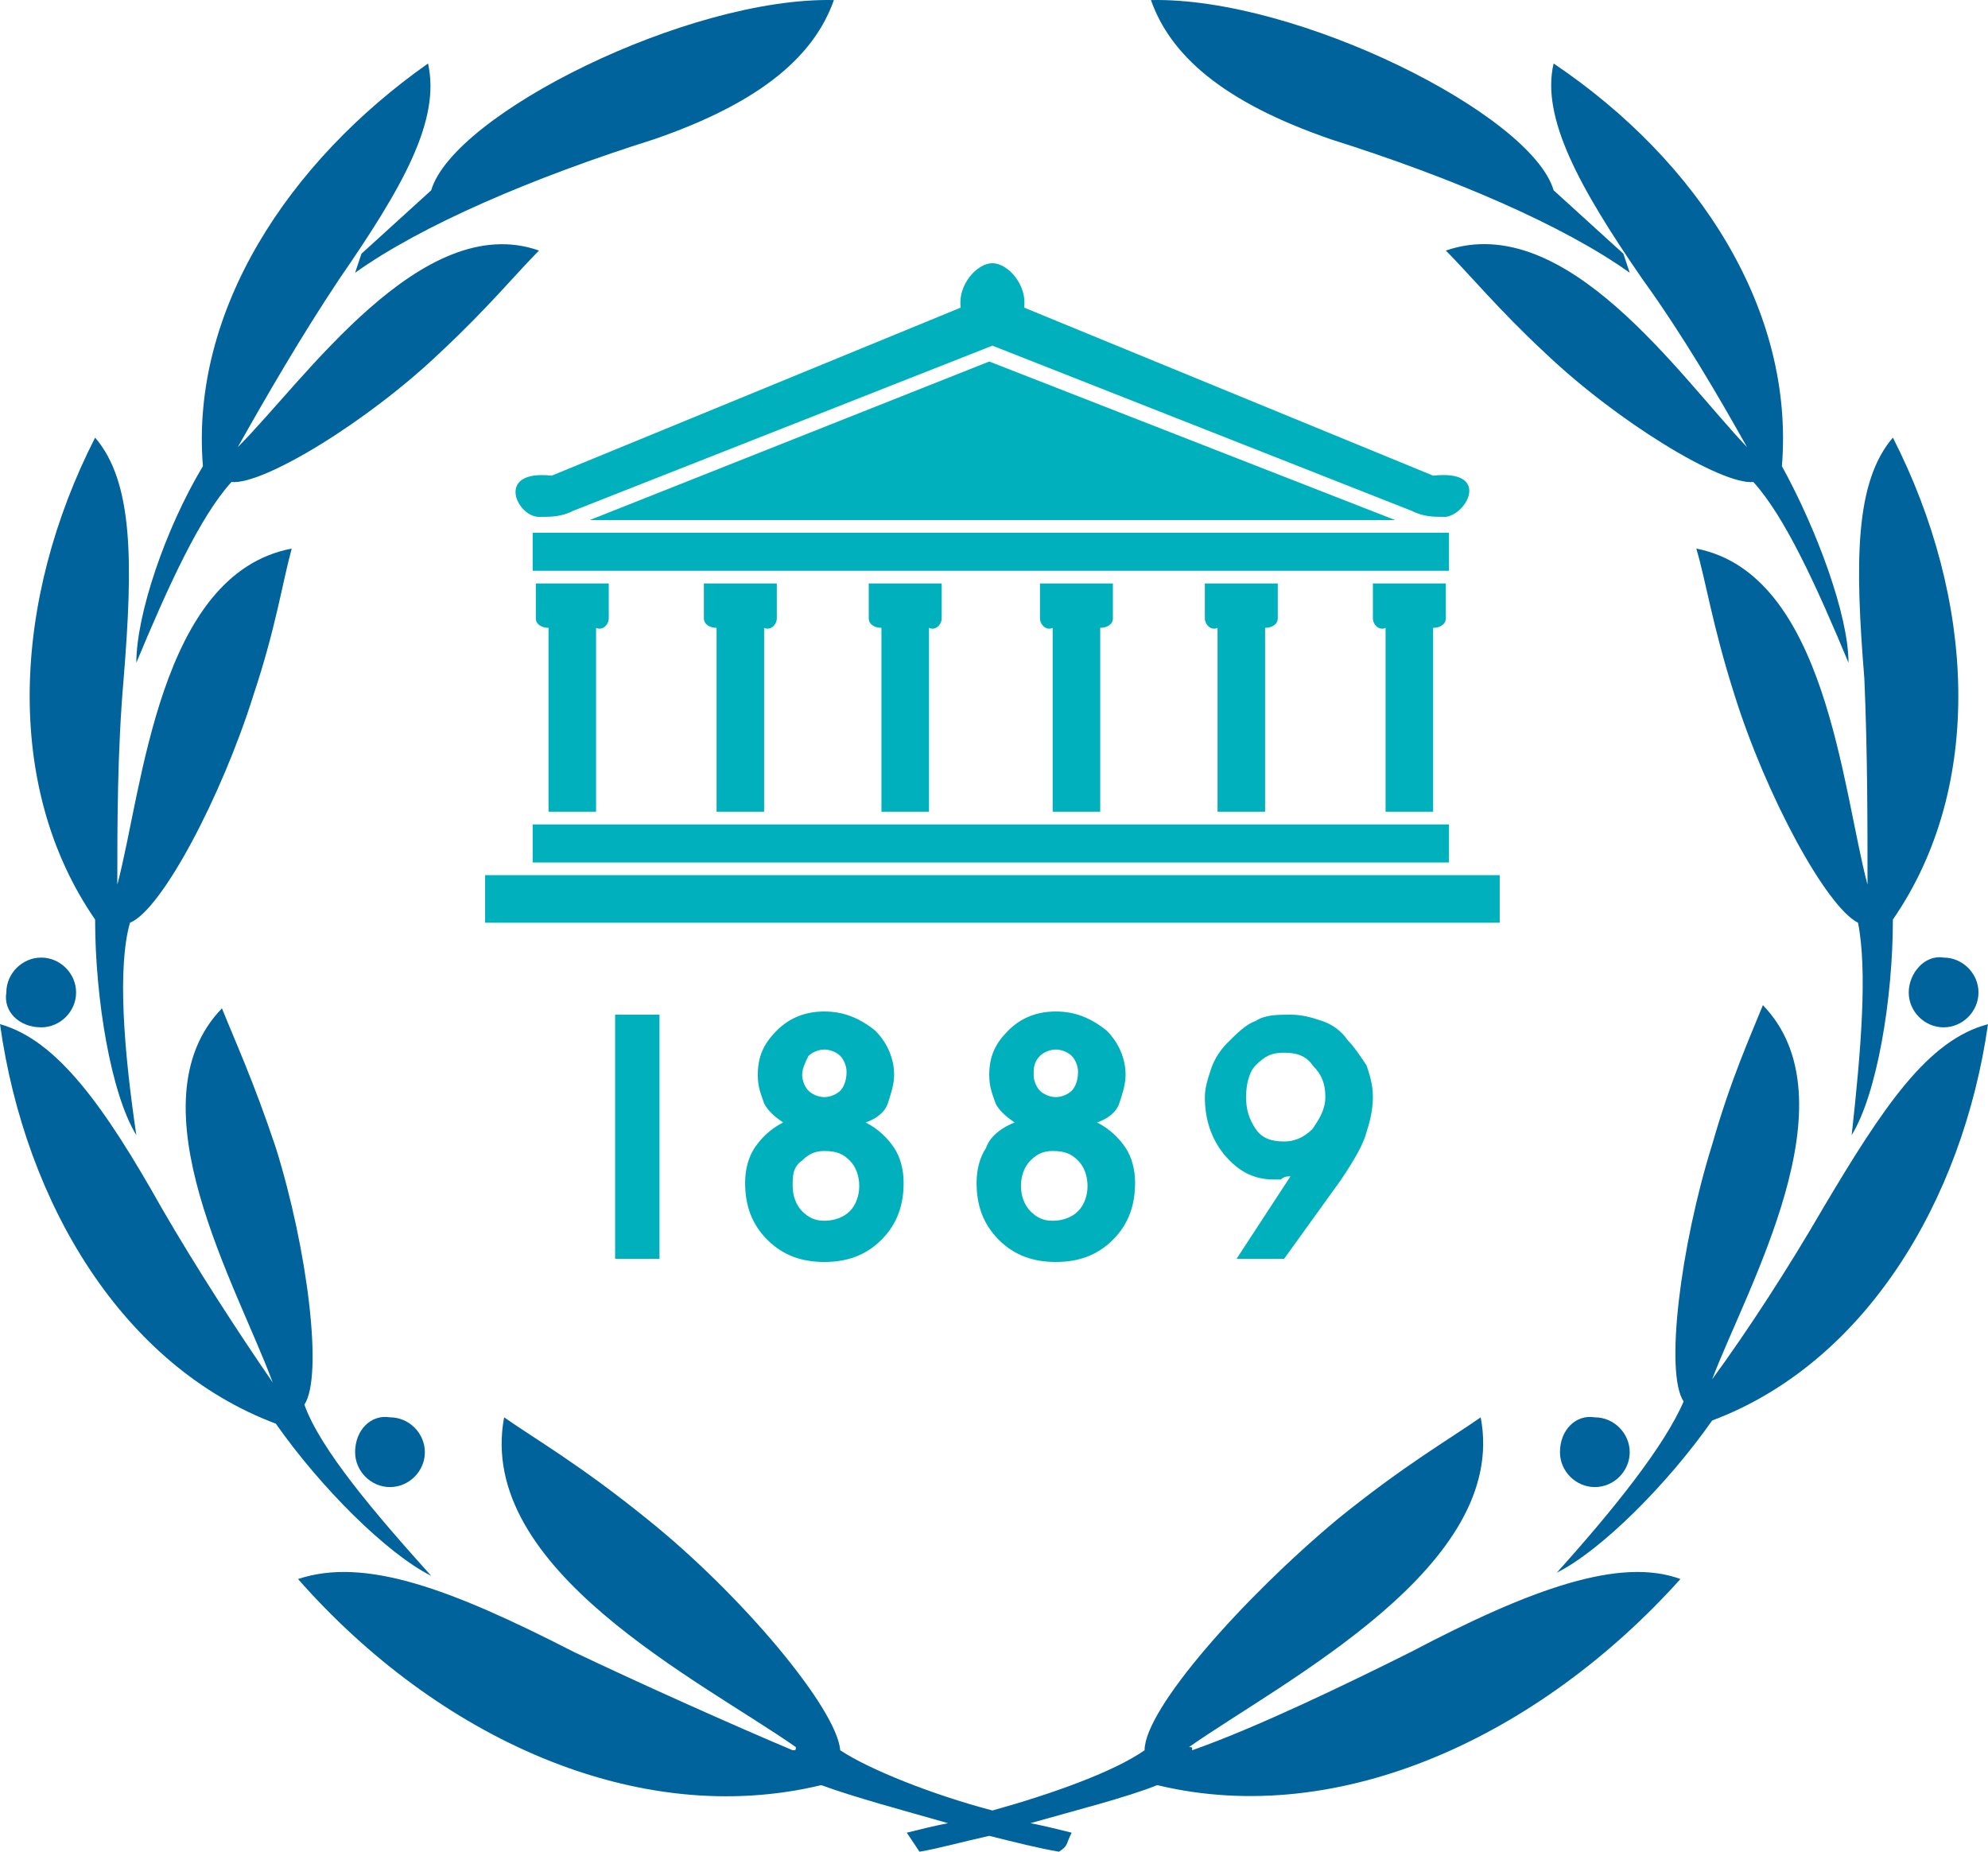 <?xml version="1.0" encoding="UTF-8" standalone="no"?>
<!-- Generator: Adobe Illustrator 23.0.3, SVG Export Plug-In . SVG Version: 6.00 Build 0)  -->

<svg
   xmlns:dc="http://purl.org/dc/elements/1.1/"
   xmlns:cc="http://creativecommons.org/ns#"
   xmlns:rdf="http://www.w3.org/1999/02/22-rdf-syntax-ns#"
   xmlns:svg="http://www.w3.org/2000/svg"
   xmlns="http://www.w3.org/2000/svg"
   xmlns:sodipodi="http://sodipodi.sourceforge.net/DTD/sodipodi-0.dtd"
   xmlns:inkscape="http://www.inkscape.org/namespaces/inkscape"
   version="1.1"
   id="Layer_1"
   x="0px"
   y="0px"
   viewBox="0 0 62.7 58.402"
   xml:space="preserve"
   sodipodi:docname="ipu-logo.svg"
   width="62.7"
   height="58.402"
   inkscape:version="0.92.5 (2060ec1f9f, 2020-04-08)"><defs
   id="defs65" /><sodipodi:namedview
   pagecolor="#ffffff"
   bordercolor="#666666"
   borderopacity="1"
   objecttolerance="10"
   gridtolerance="10"
   guidetolerance="10"
   inkscape:pageopacity="0"
   inkscape:pageshadow="2"
   inkscape:window-width="1291"
   inkscape:window-height="806"
   id="namedview63"
   showgrid="false"
   inkscape:zoom="1.1177053"
   inkscape:cx="150.34999"
   inkscape:cy="29.2"
   inkscape:window-x="394"
   inkscape:window-y="186"
   inkscape:window-maximized="0"
   inkscape:current-layer="Layer_1" />
<style
   type="text/css"
   id="style2">
	.st0{fill-rule:evenodd;clip-rule:evenodd;fill:#00639B;}
	.st1{fill-rule:evenodd;clip-rule:evenodd;fill:#00B0BD;}
	.st2{fill:#00B0BD;}
</style>
<g
   id="g60"
   transform="translate(-1.3,-1.698)">
	<g
   id="g58">
		<g
   id="g30">
			<path
   class="st0"
   d="m 43.3,6.1 c 3.8,1.2 7.3,2.7 9.4,4.2 l -0.2,-0.6 -2.2,-2 c -0.7,-2.4 -8.1,-6.1 -12.7,-6 0.6,1.7 2.2,3.2 5.7,4.4"
   id="path4"
   inkscape:connector-curvature="0"
   style="clip-rule:evenodd;fill:#00639b;fill-rule:evenodd" />
			<path
   class="st0"
   d="m 56.4,15.8 c -2.1,-2.2 -5.7,-7.5 -9.5,-6.2 0.7,0.7 1.7,1.9 3.1,3.2 2.3,2.2 5.6,4.2 6.6,4.1 1,1.1 2,3.3 3,5.7 0,-1.5 -1,-4.2 -2.1,-6.2 0.4,-4.9 -2.6,-9.6 -7.2,-12.7 -0.4,1.7 0.8,3.9 2.8,6.8 1.3,1.8 2.4,3.7 3.3,5.3"
   id="path6"
   inkscape:connector-curvature="0"
   style="clip-rule:evenodd;fill:#00639b;fill-rule:evenodd" />
			<path
   class="st0"
   d="m 60.2,29.6 c -0.8,-3 -1.3,-9.8 -5.4,-10.6 0.3,1 0.5,2.4 1.2,4.6 1,3.2 2.9,6.7 3.9,7.2 0.3,1.5 0.1,4 -0.2,6.7 0.8,-1.3 1.3,-4.3 1.3,-6.8 2.9,-4.2 2.6,-10.1 0,-15.2 -1.2,1.4 -1.2,3.9 -0.9,7.6 0.1,2.3 0.1,4.6 0.1,6.5"
   id="path8"
   inkscape:connector-curvature="0"
   style="clip-rule:evenodd;fill:#00639b;fill-rule:evenodd" />
			<path
   class="st0"
   d="m 58.8,39.8 c -1.1,1.9 -2.4,3.9 -3.5,5.4 1.1,-2.9 4.5,-8.8 1.6,-11.8 -0.4,1 -1,2.3 -1.6,4.4 -1,3.2 -1.5,7.2 -0.9,8.1 -0.6,1.4 -2.2,3.4 -4,5.4 1.4,-0.7 3.5,-2.8 4.9,-4.8 4.8,-1.8 7.9,-6.9 8.7,-12.5 -1.9,0.5 -3.3,2.6 -5.2,5.8"
   id="path10"
   inkscape:connector-curvature="0"
   style="clip-rule:evenodd;fill:#00639b;fill-rule:evenodd" />
			<path
   class="st0"
   d="m 45.8,53.8 c -2,1 -4.9,2.4 -6.9,3.1 0,-0.1 0,-0.1 -0.1,-0.1 3,-2.1 10.1,-5.7 9.2,-10.4 -1,0.7 -2.4,1.5 -4.5,3.2 -3,2.5 -6.1,6 -6.1,7.3 -1,0.7 -3,1.4 -4.8,1.9 -1.9,-0.5 -3.9,-1.3 -4.8,-1.9 -0.1,-1.3 -3.1,-4.9 -6.1,-7.3 -2.1,-1.7 -3.5,-2.5 -4.5,-3.2 -0.9,4.8 6.2,8.3 9.2,10.4 0,0.1 0,0.1 -0.1,0.1 -1.9,-0.8 -4.8,-2.1 -6.9,-3.1 -3.9,-2 -6.6,-3 -8.7,-2.3 4.4,5 10.7,7.9 16.5,6.5 1.1,0.4 2.6,0.8 4,1.2 -0.5,0.1 -0.9,0.2 -1.3,0.3 0.2,0.3 0.2,0.3 0.4,0.6 0.6,-0.1 1.3,-0.3 2.2,-0.5 0.8,0.2 1.6,0.4 2.2,0.5 0.3,-0.2 0.2,-0.2 0.4,-0.6 -0.4,-0.1 -0.8,-0.2 -1.3,-0.3 1.4,-0.4 3,-0.8 4,-1.2 5.8,1.4 12.1,-1.6 16.5,-6.5 -1.9,-0.7 -4.7,0.3 -8.5,2.3"
   id="path12"
   inkscape:connector-curvature="0"
   style="clip-rule:evenodd;fill:#00639b;fill-rule:evenodd" />
			<path
   class="st0"
   d="m 50.5,47.5 c 0,0.6 0.5,1.1 1.1,1.1 0.6,0 1.1,-0.5 1.1,-1.1 0,-0.6 -0.5,-1.1 -1.1,-1.1 -0.6,-0.1 -1.1,0.4 -1.1,1.1"
   id="path14"
   inkscape:connector-curvature="0"
   style="clip-rule:evenodd;fill:#00639b;fill-rule:evenodd" />
			<path
   class="st0"
   d="m 61.5,33 c 0,0.6 0.5,1.1 1.1,1.1 0.6,0 1.1,-0.5 1.1,-1.1 0,-0.6 -0.5,-1.1 -1.1,-1.1 -0.6,-0.1 -1.1,0.5 -1.1,1.1"
   id="path16"
   inkscape:connector-curvature="0"
   style="clip-rule:evenodd;fill:#00639b;fill-rule:evenodd" />
			<path
   class="st0"
   d="M 12.5,10.3 C 14.6,8.8 18.1,7.3 21.9,6.1 25.4,4.9 27,3.4 27.6,1.7 23,1.6 15.6,5.3 14.9,7.7 l -2.2,2 z"
   id="path18"
   inkscape:connector-curvature="0"
   style="clip-rule:evenodd;fill:#00639b;fill-rule:evenodd" />
			<path
   class="st0"
   d="m 8.6,16.9 c 1,0.1 4.3,-1.9 6.6,-4.1 1.5,-1.4 2.4,-2.5 3.1,-3.2 -3.7,-1.3 -7.4,4.1 -9.5,6.2 0.9,-1.6 2,-3.5 3.2,-5.3 2,-2.9 3.2,-5 2.8,-6.8 -4.4,3.1 -7.5,7.8 -7.1,12.7 -1.2,2 -2.1,4.7 -2.1,6.2 1,-2.4 2,-4.6 3,-5.7"
   id="path20"
   inkscape:connector-curvature="0"
   style="clip-rule:evenodd;fill:#00639b;fill-rule:evenodd" />
			<path
   class="st0"
   d="M 5.6,37.5 C 5.2,34.8 5,32.2 5.4,30.8 6.4,30.4 8.3,26.8 9.3,23.6 10,21.5 10.2,20.1 10.5,19 6.3,19.8 5.8,26.6 5,29.6 5,27.7 5,25.4 5.2,23.1 5.5,19.4 5.5,16.9 4.3,15.5 c -2.6,5.1 -2.9,11 0,15.2 0,2.5 0.5,5.5 1.3,6.8"
   id="path22"
   inkscape:connector-curvature="0"
   style="clip-rule:evenodd;fill:#00639b;fill-rule:evenodd" />
			<path
   class="st0"
   d="m 14.9,51.4 c -1.8,-2 -3.5,-4 -4,-5.4 C 11.5,45.1 11,41.1 10,37.9 9.3,35.8 8.7,34.5 8.3,33.5 5.4,36.5 8.8,42.3 9.9,45.3 8.8,43.7 7.5,41.7 6.4,39.8 4.6,36.6 3.1,34.5 1.3,34 c 0.8,5.7 3.9,10.8 8.7,12.6 1.4,2 3.5,4.1 4.9,4.8"
   id="path24"
   inkscape:connector-curvature="0"
   style="clip-rule:evenodd;fill:#00639b;fill-rule:evenodd" />
			<path
   class="st0"
   d="m 12.5,47.5 c 0,0.6 0.5,1.1 1.1,1.1 0.6,0 1.1,-0.5 1.1,-1.1 0,-0.6 -0.5,-1.1 -1.1,-1.1 -0.6,-0.1 -1.1,0.4 -1.1,1.1"
   id="path26"
   inkscape:connector-curvature="0"
   style="clip-rule:evenodd;fill:#00639b;fill-rule:evenodd" />
			<path
   class="st0"
   d="m 2.6,34.1 c 0.6,0 1.1,-0.5 1.1,-1.1 0,-0.6 -0.5,-1.1 -1.1,-1.1 -0.6,0 -1.1,0.5 -1.1,1.1 -0.1,0.6 0.4,1.1 1.1,1.1"
   id="path28"
   inkscape:connector-curvature="0"
   style="clip-rule:evenodd;fill:#00639b;fill-rule:evenodd" />
		</g>
		<g
   id="g56">
			<path
   class="st1"
   d="m 32.6,12.6 13.2,5.2 c 0.4,0.2 0.7,0.2 1.1,0.2 0.7,-0.1 1.4,-1.5 -0.4,-1.3 L 33.6,11.4 c 0.1,-0.7 -0.5,-1.4 -1,-1.4 -0.5,0 -1.1,0.7 -1,1.4 l -12.9,5.3 c -1.8,-0.2 -1.1,1.3 -0.4,1.3 0.4,0 0.7,0 1.1,-0.2 z"
   id="path32"
   inkscape:connector-curvature="0"
   style="clip-rule:evenodd;fill:#00b0bd;fill-rule:evenodd" />
			<rect
   x="18.1"
   y="18.5"
   class="st1"
   width="28.9"
   height="1.2"
   id="rect34"
   style="clip-rule:evenodd;fill:#00b0bd;fill-rule:evenodd" />
			<path
   class="st1"
   d="m 46.5,27.3 v -5.8 c 0.2,0 0.4,-0.1 0.4,-0.3 v -1.1 h -2.3 v 1.1 c 0,0.2 0.2,0.4 0.4,0.3 v 5.8 c 0,0 1.5,0 1.5,0 z"
   id="path36"
   inkscape:connector-curvature="0"
   style="clip-rule:evenodd;fill:#00b0bd;fill-rule:evenodd" />
			<path
   class="st1"
   d="m 41.2,27.3 v -5.8 c 0.2,0 0.4,-0.1 0.4,-0.3 v -1.1 h -2.3 v 1.1 c 0,0.2 0.2,0.4 0.4,0.3 v 5.8 c 0,0 1.5,0 1.5,0 z"
   id="path38"
   inkscape:connector-curvature="0"
   style="clip-rule:evenodd;fill:#00b0bd;fill-rule:evenodd" />
			<path
   class="st1"
   d="m 36,27.3 v -5.8 c 0.2,0 0.4,-0.1 0.4,-0.3 v -1.1 h -2.3 v 1.1 c 0,0.2 0.2,0.4 0.4,0.3 v 5.8 c 0,0 1.5,0 1.5,0 z"
   id="path40"
   inkscape:connector-curvature="0"
   style="clip-rule:evenodd;fill:#00b0bd;fill-rule:evenodd" />
			<rect
   x="18.1"
   y="27.7"
   class="st1"
   width="28.9"
   height="1.2"
   id="rect42"
   style="clip-rule:evenodd;fill:#00b0bd;fill-rule:evenodd" />
			<rect
   x="16.6"
   y="29.3"
   class="st1"
   width="32"
   height="1.5"
   id="rect44"
   style="clip-rule:evenodd;fill:#00b0bd;fill-rule:evenodd" />
			<polygon
   class="st1"
   points="45.3,18.1 19.9,18.1 32.5,13.1 "
   id="polygon46"
   style="clip-rule:evenodd;fill:#00b0bd;fill-rule:evenodd" />
			<path
   class="st1"
   d="m 18.6,27.3 v -5.8 c -0.2,0 -0.4,-0.1 -0.4,-0.3 v -1.1 h 2.3 v 1.1 c 0,0.2 -0.2,0.4 -0.4,0.3 v 5.8 c 0,0 -1.5,0 -1.5,0 z"
   id="path48"
   inkscape:connector-curvature="0"
   style="clip-rule:evenodd;fill:#00b0bd;fill-rule:evenodd" />
			<path
   class="st1"
   d="m 23.9,27.3 v -5.8 c -0.2,0 -0.4,-0.1 -0.4,-0.3 v -1.1 h 2.3 v 1.1 c 0,0.2 -0.2,0.4 -0.4,0.3 v 5.8 c 0,0 -1.5,0 -1.5,0 z"
   id="path50"
   inkscape:connector-curvature="0"
   style="clip-rule:evenodd;fill:#00b0bd;fill-rule:evenodd" />
			<path
   class="st1"
   d="m 29.1,27.3 v -5.8 c -0.2,0 -0.4,-0.1 -0.4,-0.3 V 20.1 H 31 v 1.1 c 0,0.2 -0.2,0.4 -0.4,0.3 v 5.8 c 0,0 -1.5,0 -1.5,0 z"
   id="path52"
   inkscape:connector-curvature="0"
   style="clip-rule:evenodd;fill:#00b0bd;fill-rule:evenodd" />
			<path
   class="st2"
   d="m 22.1,41.4 h -1.4 v -7.7 h 1.4 z m 4.5,-5.8 c 0,0.2 0.1,0.4 0.2,0.5 0.1,0.1 0.3,0.2 0.5,0.2 0.2,0 0.4,-0.1 0.5,-0.2 0.1,-0.1 0.2,-0.3 0.2,-0.6 0,-0.2 -0.1,-0.4 -0.2,-0.5 -0.1,-0.1 -0.3,-0.2 -0.5,-0.2 -0.2,0 -0.4,0.1 -0.5,0.2 -0.1,0.2 -0.2,0.4 -0.2,0.6 m -0.3,3.5 c 0,0.3 0.1,0.6 0.3,0.8 0.2,0.2 0.4,0.3 0.7,0.3 0.3,0 0.6,-0.1 0.8,-0.3 0.2,-0.2 0.3,-0.5 0.3,-0.8 0,-0.3 -0.1,-0.6 -0.3,-0.8 -0.2,-0.2 -0.4,-0.3 -0.8,-0.3 -0.3,0 -0.5,0.1 -0.7,0.3 -0.3,0.2 -0.3,0.5 -0.3,0.8 m -0.3,-2 c -0.3,-0.2 -0.5,-0.4 -0.6,-0.6 -0.1,-0.3 -0.2,-0.5 -0.2,-0.9 0,-0.6 0.2,-1 0.6,-1.4 0.4,-0.4 0.9,-0.6 1.5,-0.6 0.6,0 1.1,0.2 1.6,0.6 0.4,0.4 0.6,0.9 0.6,1.4 0,0.3 -0.1,0.6 -0.2,0.9 -0.1,0.3 -0.4,0.5 -0.7,0.6 0.4,0.2 0.7,0.5 0.9,0.8 0.2,0.3 0.3,0.7 0.3,1.1 0,0.7 -0.2,1.3 -0.7,1.8 -0.5,0.5 -1.1,0.7 -1.8,0.7 -0.7,0 -1.3,-0.2 -1.8,-0.7 -0.5,-0.5 -0.7,-1.1 -0.7,-1.8 0,-0.4 0.1,-0.8 0.3,-1.1 0.2,-0.3 0.5,-0.6 0.9,-0.8 m 7.9,-1.5 c 0,0.2 0.1,0.4 0.2,0.5 0.1,0.1 0.3,0.2 0.5,0.2 0.2,0 0.4,-0.1 0.5,-0.2 0.1,-0.1 0.2,-0.3 0.2,-0.6 0,-0.2 -0.1,-0.4 -0.2,-0.5 -0.1,-0.1 -0.3,-0.2 -0.5,-0.2 -0.2,0 -0.4,0.1 -0.5,0.2 -0.2,0.2 -0.2,0.4 -0.2,0.6 m -0.4,3.5 c 0,0.3 0.1,0.6 0.3,0.8 0.2,0.2 0.4,0.3 0.7,0.3 0.3,0 0.6,-0.1 0.8,-0.3 0.2,-0.2 0.3,-0.5 0.3,-0.8 0,-0.3 -0.1,-0.6 -0.3,-0.8 -0.2,-0.2 -0.4,-0.3 -0.8,-0.3 -0.3,0 -0.5,0.1 -0.7,0.3 -0.2,0.2 -0.3,0.5 -0.3,0.8 m -0.2,-2 C 33,36.9 32.8,36.7 32.7,36.5 32.6,36.2 32.5,36 32.5,35.6 c 0,-0.6 0.2,-1 0.6,-1.4 0.4,-0.4 0.9,-0.6 1.5,-0.6 0.6,0 1.1,0.2 1.6,0.6 0.4,0.4 0.6,0.9 0.6,1.4 0,0.3 -0.1,0.6 -0.2,0.9 -0.1,0.3 -0.4,0.5 -0.7,0.6 0.4,0.2 0.7,0.5 0.9,0.8 0.2,0.3 0.3,0.7 0.3,1.1 0,0.7 -0.2,1.3 -0.7,1.8 -0.5,0.5 -1.1,0.7 -1.8,0.7 -0.7,0 -1.3,-0.2 -1.8,-0.7 -0.5,-0.5 -0.7,-1.1 -0.7,-1.8 0,-0.4 0.1,-0.8 0.3,-1.1 0.1,-0.3 0.4,-0.6 0.9,-0.8 m 9.8,-0.8 c 0,-0.4 -0.1,-0.7 -0.4,-1 -0.2,-0.3 -0.5,-0.4 -0.9,-0.4 -0.4,0 -0.6,0.1 -0.9,0.4 -0.2,0.2 -0.3,0.6 -0.3,1 0,0.4 0.1,0.7 0.3,1 0.2,0.3 0.5,0.4 0.9,0.4 0.3,0 0.6,-0.1 0.9,-0.4 0.2,-0.3 0.4,-0.6 0.4,-1 m -1.3,5.1 H 40.3 L 42,38.8 c -0.1,0 -0.2,0 -0.3,0.1 -0.1,0 -0.2,0 -0.2,0 -0.6,0 -1.1,-0.2 -1.6,-0.8 -0.4,-0.5 -0.6,-1.1 -0.6,-1.8 0,-0.3 0.1,-0.6 0.2,-0.9 0.1,-0.3 0.3,-0.6 0.5,-0.8 0.3,-0.3 0.6,-0.6 0.9,-0.7 0.3,-0.2 0.7,-0.2 1.1,-0.2 0.4,0 0.7,0.1 1,0.2 0.3,0.1 0.6,0.3 0.8,0.6 0.2,0.2 0.4,0.5 0.6,0.8 0.1,0.3 0.2,0.6 0.2,1 0,0.4 -0.1,0.8 -0.2,1.1 -0.1,0.4 -0.4,0.9 -0.8,1.5 z"
   id="path54"
   inkscape:connector-curvature="0"
   style="fill:#00b0bd" />
		</g>
	</g>

</g>
</svg>
